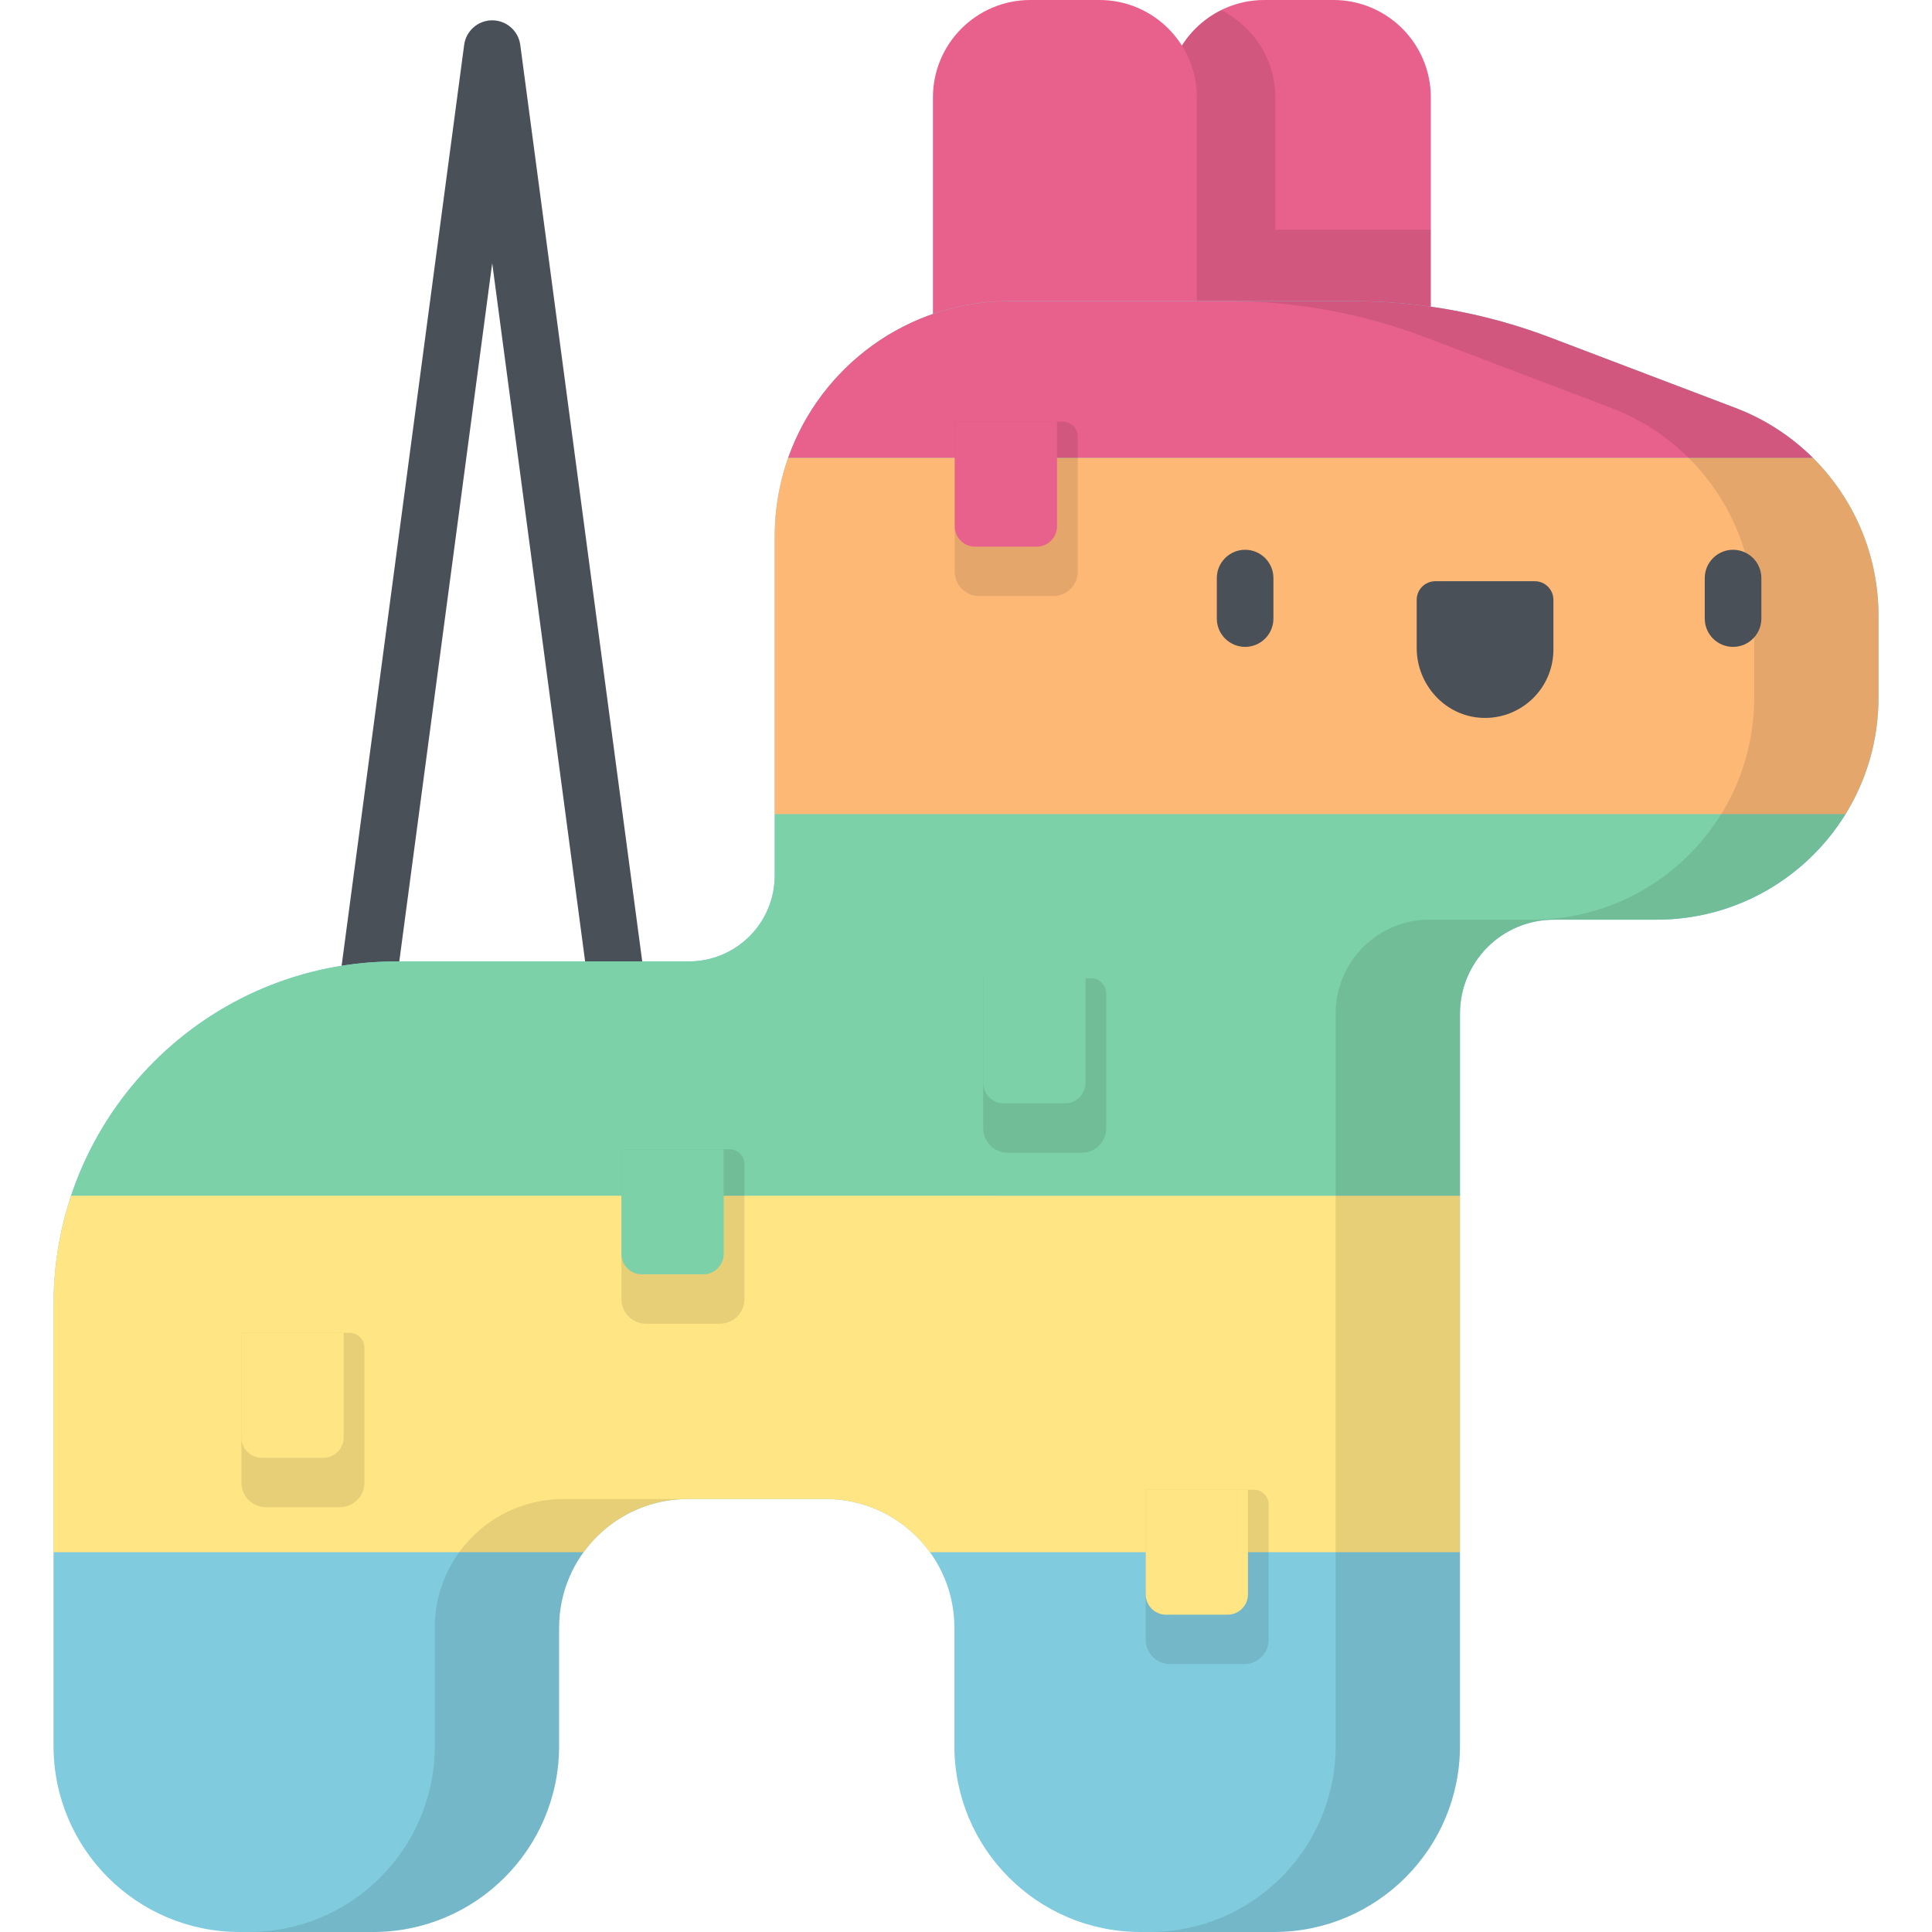 <?xml version="1.0" encoding="iso-8859-1"?>
<!-- Generator: Adobe Illustrator 19.0.0, SVG Export Plug-In . SVG Version: 6.00 Build 0)  -->
<svg version="1.1" id="Capa_1" xmlns="http://www.w3.org/2000/svg" xmlns:xlink="http://www.w3.org/1999/xlink" x="0px" y="0px"
	 viewBox="0 0 512.001 512.001" style="enable-background:new 0 0 512.001 512.001;" xml:space="preserve">
<path style="fill:#4A5058;" d="M96.21,277.699c-0.33,0-0.663-0.022-0.999-0.066c-4.106-0.546-6.992-4.318-6.445-8.424
	l34.241-257.314c0.496-3.727,3.675-6.511,7.434-6.511c3.76,0,6.939,2.784,7.435,6.511l34.24,257.314
	c0.546,4.106-2.339,7.877-6.445,8.424c-4.103,0.545-7.877-2.339-8.424-6.445L130.441,69.743l-26.807,201.445
	C103.133,274.958,99.912,277.699,96.21,277.699z"/>
<path style="fill:#E8618C;" d="M353.367,0h-18.299c-14.259,0-25.818,11.559-25.818,25.817v71.749h69.934V25.817
	C379.184,11.559,367.625,0,353.367,0z"/>
<path style="opacity:0.1;enable-background:new    ;" d="M337.979,60.872V25.818c0-10.14-5.86-18.889-14.365-23.112
	c-8.505,4.223-14.365,12.973-14.365,23.112v71.748h69.934V60.872H337.979z"/>
<path style="fill:#E8618C;" d="M291.354,0h-18.299c-14.259,0-25.818,11.559-25.818,25.817v71.749h69.934V25.817
	C317.172,11.559,305.612,0,291.354,0z"/>
<path style="fill:#80CBDE;" d="M205.314,142.094v89.909c0,12.587-10.203,22.79-22.79,22.79h-77.527
	c-50.155,0-90.814,40.659-90.814,90.814v117.081c0,27.235,22.078,49.313,49.313,49.313h35.36c27.235,0,49.313-22.078,49.313-49.313
	V431.35c0-18.83,15.265-34.094,34.094-34.094h36.566c18.83,0,34.094,15.265,34.094,34.094v31.337
	C252.923,489.922,275,512,302.234,512h35.36c27.235,0,49.313-22.078,49.313-49.313V268.615c0-13.747,11.144-24.891,24.891-24.891
	h27.201c32.485,0,58.819-26.334,58.819-58.819V163.08c0-24.421-15.09-46.301-37.917-54.98l-49.126-18.677
	c-16.765-6.374-34.55-9.64-52.485-9.64h-90.666C233.211,79.784,205.314,107.681,205.314,142.094z"/>
<path style="fill:#FDB876;" d="M480.411,121.308H208.879c-2.301,6.502-3.565,13.495-3.565,20.785v73.704H489.05
	c5.554-8.979,8.767-19.559,8.767-30.892V163.08C497.818,147.06,491.323,132.132,480.411,121.308z"/>
<path style="fill:#FFE584;" d="M18.856,316.86c-3.015,9.037-4.672,18.696-4.672,28.747v65.743h140.475
	c6.196-8.537,16.249-14.094,27.605-14.094h36.566c11.356,0,21.408,5.557,27.605,14.094h140.475v-94.49H18.856z"/>
<path style="fill:#7CD1A9;" d="M205.314,215.798v16.204c0,12.587-10.203,22.79-22.79,22.79h-77.527
	c-40.104,0-74.112,26.007-86.142,62.067h368.052v-48.244c0-13.747,11.144-24.891,24.891-24.891h27.201
	c21.151,0,39.687-11.17,50.052-27.927L205.314,215.798L205.314,215.798z"/>
<path style="opacity:0.1;enable-background:new    ;" d="M293.162,263.219v35.772c0,3.59-2.91,6.5-6.5,6.5h-19.599
	c-3.59,0-6.5-2.91-6.5-6.5v-39.713h28.657C291.398,259.278,293.162,261.042,293.162,263.219z"/>
<path style="fill:#E8618C;" d="M459.901,108.101l-49.126-18.677c-16.765-6.374-34.55-9.64-52.485-9.64h-90.666
	c-27.122,0-50.185,17.334-58.745,41.524h271.531C474.688,115.633,467.753,111.086,459.901,108.101z"/>
<path style="opacity:0.1;enable-background:new    ;" d="M96.567,357.148v35.772c0,3.59-2.91,6.5-6.5,6.5H70.468
	c-3.59,0-6.5-2.91-6.5-6.5v-39.713h28.657C94.802,353.207,96.567,354.971,96.567,357.148z"/>
<path style="fill:#FFE584;" d="M91.072,353.207v27.722c0,2.985-2.42,5.404-5.404,5.404H69.373c-2.985,0-5.404-2.419-5.404-5.404
	v-27.722L91.072,353.207L91.072,353.207z"/>
<path style="fill:#7CD1A9;" d="M287.667,259.278V287c0,2.985-2.42,5.404-5.404,5.404h-16.295c-2.985,0-5.404-2.419-5.404-5.404
	v-27.722H287.667z"/>
<path style="opacity:0.1;enable-background:new    ;" d="M197.28,308.52v35.772c0,3.59-2.91,6.5-6.5,6.5h-19.599
	c-3.59,0-6.5-2.91-6.5-6.5v-39.713h28.657C195.516,304.579,197.28,306.344,197.28,308.52z"/>
<path style="fill:#7CD1A9;" d="M191.785,304.579v27.722c0,2.985-2.419,5.404-5.404,5.404h-16.295c-2.985,0-5.404-2.419-5.404-5.404
	v-27.722L191.785,304.579L191.785,304.579z"/>
<path style="opacity:0.1;enable-background:new    ;" d="M285.615,115.691v35.772c0,3.59-2.91,6.5-6.5,6.5h-19.599
	c-3.59,0-6.5-2.91-6.5-6.5V111.75h28.657C283.849,111.75,285.615,113.514,285.615,115.691z"/>
<path style="fill:#E8618C;" d="M280.12,111.75v27.722c0,2.985-2.42,5.404-5.404,5.404H258.42c-2.985,0-5.404-2.42-5.404-5.404
	V111.75H280.12z"/>
<path style="opacity:0.1;enable-background:new    ;" d="M336.219,398.728V434.5c0,3.59-2.91,6.5-6.5,6.5H310.12
	c-3.59,0-6.5-2.91-6.5-6.5v-39.713h28.657C334.453,394.787,336.219,396.551,336.219,398.728z"/>
<path style="fill:#FFE584;" d="M330.724,394.787v27.722c0,2.985-2.419,5.404-5.404,5.404h-16.295c-2.985,0-5.404-2.42-5.404-5.404
	v-27.722H330.724z"/>
<path style="opacity:0.1;enable-background:new    ;" d="M459.901,108.101l-49.126-18.677c-16.765-6.374-34.55-9.64-52.485-9.64
	h-32.946c17.935,0,35.721,3.267,52.485,9.64l49.126,18.677c22.827,8.678,37.917,30.559,37.917,54.98v21.825
	c0,32.485-26.334,58.819-58.819,58.819h-27.201c-13.747,0-24.891,11.144-24.891,24.891v194.072
	c0,27.235-22.078,49.313-49.313,49.313h32.946c27.235,0,49.313-22.078,49.313-49.313V268.615c0-13.747,11.144-24.891,24.891-24.891
	h27.201c32.485,0,58.819-26.334,58.819-58.819V163.08C497.818,138.66,482.729,116.779,459.901,108.101z M115.222,431.35v31.337
	c0,27.235-22.078,49.313-49.313,49.313h32.946c27.235,0,49.313-22.078,49.313-49.313V431.35c0-18.83,15.265-34.094,34.094-34.094
	h-32.946C130.486,397.256,115.222,412.52,115.222,431.35z"/>
<g>
	<path style="fill:#4A5058;" d="M329.971,171.43c-4.142,0-7.5-3.358-7.5-7.5v-10.732c0-4.142,3.358-7.5,7.5-7.5
		c4.142,0,7.5,3.358,7.5,7.5v10.732C337.471,168.072,334.112,171.43,329.971,171.43z"/>
	<path style="fill:#4A5058;" d="M459.279,171.43c-4.142,0-7.5-3.358-7.5-7.5v-10.732c0-4.142,3.358-7.5,7.5-7.5
		c4.142,0,7.5,3.358,7.5,7.5v10.732C466.779,168.072,463.421,171.43,459.279,171.43z"/>
	<path style="fill:#4A5058;" d="M411.671,172.142c0,10.224-8.47,18.47-18.776,18.104c-9.817-0.349-17.455-8.715-17.455-18.538
		v-12.742c0-2.728,2.211-4.939,4.939-4.939h26.352c2.728,0,4.94,2.211,4.94,4.939V172.142z"/>
</g>
<g>
</g>
<g>
</g>
<g>
</g>
<g>
</g>
<g>
</g>
<g>
</g>
<g>
</g>
<g>
</g>
<g>
</g>
<g>
</g>
<g>
</g>
<g>
</g>
<g>
</g>
<g>
</g>
<g>
</g>
</svg>

